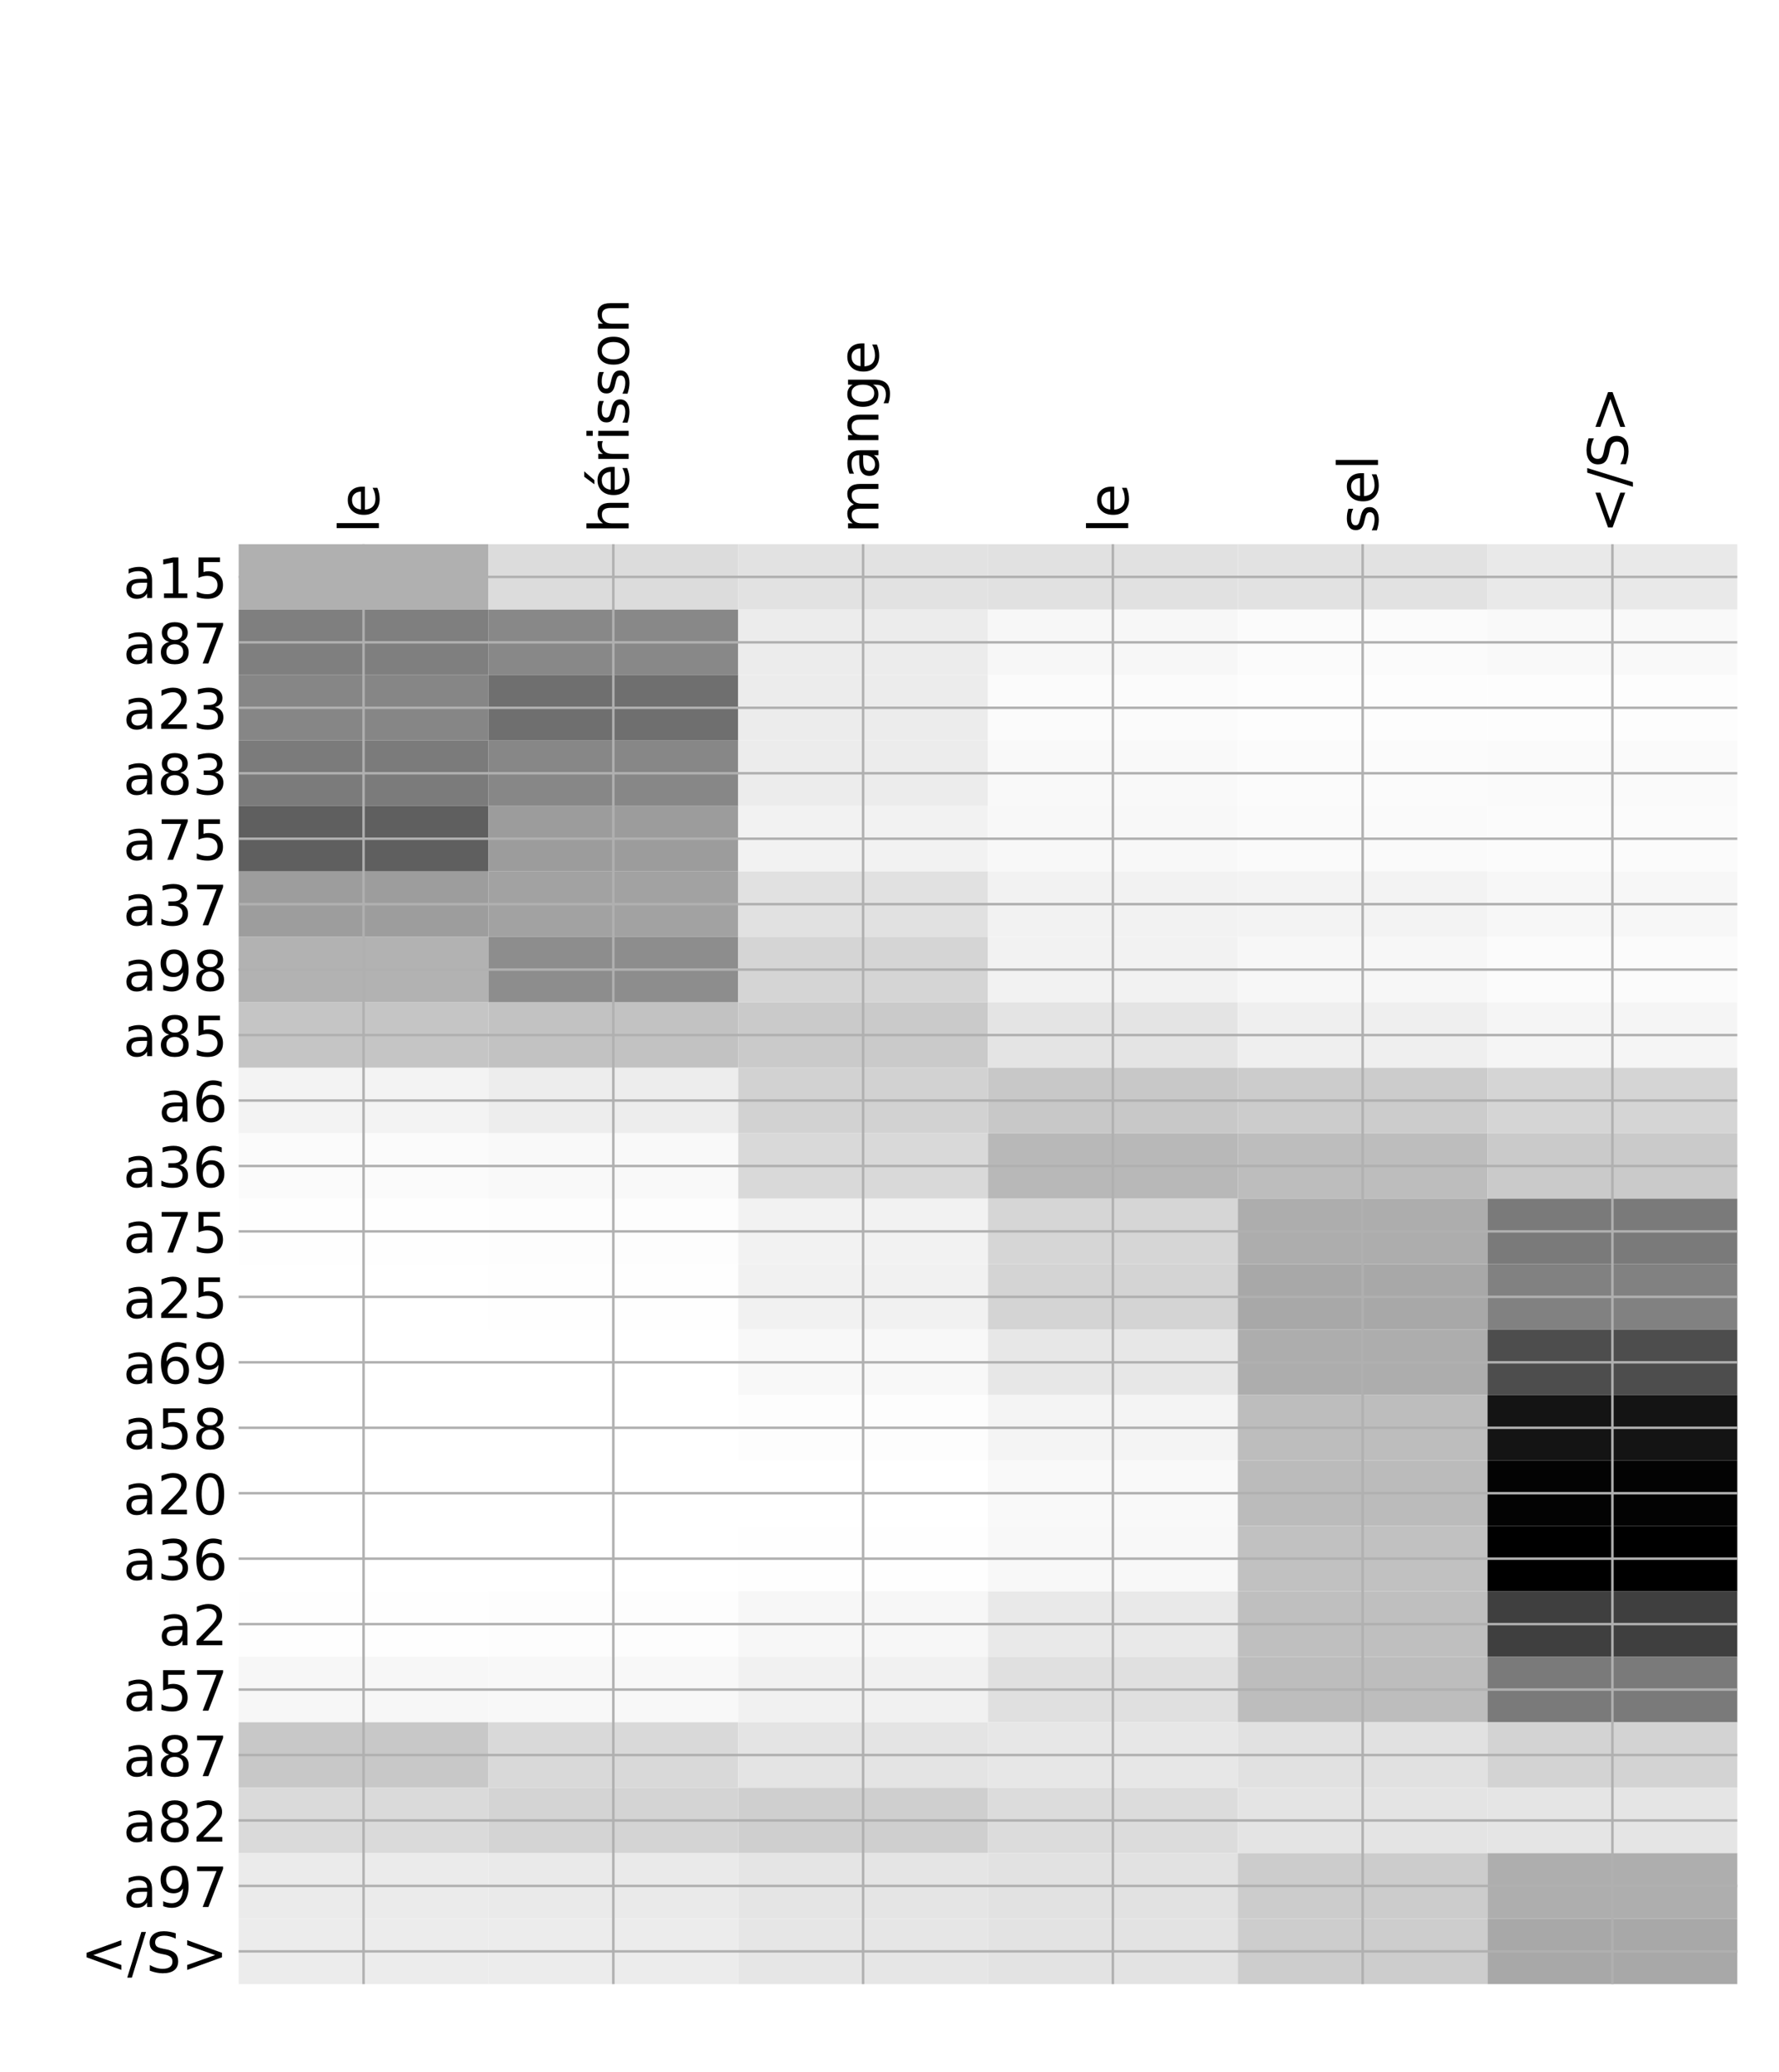 <?xml version="1.0" encoding="utf-8" standalone="no"?>
<!DOCTYPE svg PUBLIC "-//W3C//DTD SVG 1.1//EN"
  "http://www.w3.org/Graphics/SVG/1.1/DTD/svg11.dtd">
<!-- Created with matplotlib (http://matplotlib.org/) -->
<svg height="671pt" version="1.1" viewBox="0 0 576 671" width="576pt" xmlns="http://www.w3.org/2000/svg" xmlns:xlink="http://www.w3.org/1999/xlink">
 <defs>
  <style type="text/css">
*{stroke-linecap:butt;stroke-linejoin:round;}
  </style>
 </defs>
 <g id="figure_1">
  <g id="patch_1">
   <path d="M 0 672 
L 576 672 
L 576 0 
L 0 0 
z
" style="fill:#ffffff;"/>
  </g>
  <g id="axes_1">
   <g id="PolyCollection_1">
    <path clip-path="url(#p400220c136)" d="M 77.275 176.206 
L 77.275 197.399 
L 158.146 197.399 
L 158.146 176.206 
L 77.275 176.206 
z
" style="fill:#b0b0b0;"/>
    <path clip-path="url(#p400220c136)" d="M 158.146 176.206 
L 158.146 197.399 
L 239.017 197.399 
L 239.017 176.206 
L 158.146 176.206 
z
" style="fill:#dcdcdc;"/>
    <path clip-path="url(#p400220c136)" d="M 239.017 176.206 
L 239.017 197.399 
L 319.887 197.399 
L 319.887 176.206 
L 239.017 176.206 
z
" style="fill:#e2e2e2;"/>
    <path clip-path="url(#p400220c136)" d="M 319.887 176.206 
L 319.887 197.399 
L 400.758 197.399 
L 400.758 176.206 
L 319.887 176.206 
z
" style="fill:#e1e1e1;"/>
    <path clip-path="url(#p400220c136)" d="M 400.758 176.206 
L 400.758 197.399 
L 481.629 197.399 
L 481.629 176.206 
L 400.758 176.206 
z
" style="fill:#e2e2e2;"/>
    <path clip-path="url(#p400220c136)" d="M 481.629 176.206 
L 481.629 197.399 
L 562.5 197.399 
L 562.5 176.206 
L 481.629 176.206 
z
" style="fill:#e9e9e9;"/>
    <path clip-path="url(#p400220c136)" d="M 77.275 197.399 
L 77.275 218.592 
L 158.146 218.592 
L 158.146 197.399 
L 77.275 197.399 
z
" style="fill:#7f7f7f;"/>
    <path clip-path="url(#p400220c136)" d="M 158.146 197.399 
L 158.146 218.592 
L 239.017 218.592 
L 239.017 197.399 
L 158.146 197.399 
z
" style="fill:#888888;"/>
    <path clip-path="url(#p400220c136)" d="M 239.017 197.399 
L 239.017 218.592 
L 319.887 218.592 
L 319.887 197.399 
L 239.017 197.399 
z
" style="fill:#ececec;"/>
    <path clip-path="url(#p400220c136)" d="M 319.887 197.399 
L 319.887 218.592 
L 400.758 218.592 
L 400.758 197.399 
L 319.887 197.399 
z
" style="fill:#f7f7f7;"/>
    <path clip-path="url(#p400220c136)" d="M 400.758 197.399 
L 400.758 218.592 
L 481.629 218.592 
L 481.629 197.399 
L 400.758 197.399 
z
" style="fill:#fbfbfb;"/>
    <path clip-path="url(#p400220c136)" d="M 481.629 197.399 
L 481.629 218.592 
L 562.5 218.592 
L 562.5 197.399 
L 481.629 197.399 
z
" style="fill:#f9f9f9;"/>
    <path clip-path="url(#p400220c136)" d="M 77.275 218.592 
L 77.275 239.786 
L 158.146 239.786 
L 158.146 218.592 
L 77.275 218.592 
z
" style="fill:#868686;"/>
    <path clip-path="url(#p400220c136)" d="M 158.146 218.592 
L 158.146 239.786 
L 239.017 239.786 
L 239.017 218.592 
L 158.146 218.592 
z
" style="fill:#6f6f6f;"/>
    <path clip-path="url(#p400220c136)" d="M 239.017 218.592 
L 239.017 239.786 
L 319.887 239.786 
L 319.887 218.592 
L 239.017 218.592 
z
" style="fill:#ececec;"/>
    <path clip-path="url(#p400220c136)" d="M 319.887 218.592 
L 319.887 239.786 
L 400.758 239.786 
L 400.758 218.592 
L 319.887 218.592 
z
" style="fill:#fbfbfb;"/>
    <path clip-path="url(#p400220c136)" d="M 400.758 218.592 
L 400.758 239.786 
L 481.629 239.786 
L 481.629 218.592 
L 400.758 218.592 
z
" style="fill:#fdfdfd;"/>
    <path clip-path="url(#p400220c136)" d="M 481.629 218.592 
L 481.629 239.786 
L 562.5 239.786 
L 562.5 218.592 
L 481.629 218.592 
z
" style="fill:#fdfdfd;"/>
    <path clip-path="url(#p400220c136)" d="M 77.275 239.786 
L 77.275 260.979 
L 158.146 260.979 
L 158.146 239.786 
L 77.275 239.786 
z
" style="fill:#7b7b7b;"/>
    <path clip-path="url(#p400220c136)" d="M 158.146 239.786 
L 158.146 260.979 
L 239.017 260.979 
L 239.017 239.786 
L 158.146 239.786 
z
" style="fill:#878787;"/>
    <path clip-path="url(#p400220c136)" d="M 239.017 239.786 
L 239.017 260.979 
L 319.887 260.979 
L 319.887 239.786 
L 239.017 239.786 
z
" style="fill:#ececec;"/>
    <path clip-path="url(#p400220c136)" d="M 319.887 239.786 
L 319.887 260.979 
L 400.758 260.979 
L 400.758 239.786 
L 319.887 239.786 
z
" style="fill:#f9f9f9;"/>
    <path clip-path="url(#p400220c136)" d="M 400.758 239.786 
L 400.758 260.979 
L 481.629 260.979 
L 481.629 239.786 
L 400.758 239.786 
z
" style="fill:#fbfbfb;"/>
    <path clip-path="url(#p400220c136)" d="M 481.629 239.786 
L 481.629 260.979 
L 562.5 260.979 
L 562.5 239.786 
L 481.629 239.786 
z
" style="fill:#fafafa;"/>
    <path clip-path="url(#p400220c136)" d="M 77.275 260.979 
L 77.275 282.172 
L 158.146 282.172 
L 158.146 260.979 
L 77.275 260.979 
z
" style="fill:#5f5f5f;"/>
    <path clip-path="url(#p400220c136)" d="M 158.146 260.979 
L 158.146 282.172 
L 239.017 282.172 
L 239.017 260.979 
L 158.146 260.979 
z
" style="fill:#9c9c9c;"/>
    <path clip-path="url(#p400220c136)" d="M 239.017 260.979 
L 239.017 282.172 
L 319.887 282.172 
L 319.887 260.979 
L 239.017 260.979 
z
" style="fill:#f2f2f2;"/>
    <path clip-path="url(#p400220c136)" d="M 319.887 260.979 
L 319.887 282.172 
L 400.758 282.172 
L 400.758 260.979 
L 319.887 260.979 
z
" style="fill:#f8f8f8;"/>
    <path clip-path="url(#p400220c136)" d="M 400.758 260.979 
L 400.758 282.172 
L 481.629 282.172 
L 481.629 260.979 
L 400.758 260.979 
z
" style="fill:#fafafa;"/>
    <path clip-path="url(#p400220c136)" d="M 481.629 260.979 
L 481.629 282.172 
L 562.5 282.172 
L 562.5 260.979 
L 481.629 260.979 
z
" style="fill:#fbfbfb;"/>
    <path clip-path="url(#p400220c136)" d="M 77.275 282.172 
L 77.275 303.366 
L 158.146 303.366 
L 158.146 282.172 
L 77.275 282.172 
z
" style="fill:#9d9d9d;"/>
    <path clip-path="url(#p400220c136)" d="M 158.146 282.172 
L 158.146 303.366 
L 239.017 303.366 
L 239.017 282.172 
L 158.146 282.172 
z
" style="fill:#a2a2a2;"/>
    <path clip-path="url(#p400220c136)" d="M 239.017 282.172 
L 239.017 303.366 
L 319.887 303.366 
L 319.887 282.172 
L 239.017 282.172 
z
" style="fill:#e1e1e1;"/>
    <path clip-path="url(#p400220c136)" d="M 319.887 282.172 
L 319.887 303.366 
L 400.758 303.366 
L 400.758 282.172 
L 319.887 282.172 
z
" style="fill:#f2f2f2;"/>
    <path clip-path="url(#p400220c136)" d="M 400.758 282.172 
L 400.758 303.366 
L 481.629 303.366 
L 481.629 282.172 
L 400.758 282.172 
z
" style="fill:#f3f3f3;"/>
    <path clip-path="url(#p400220c136)" d="M 481.629 282.172 
L 481.629 303.366 
L 562.5 303.366 
L 562.5 282.172 
L 481.629 282.172 
z
" style="fill:#f7f7f7;"/>
    <path clip-path="url(#p400220c136)" d="M 77.275 303.366 
L 77.275 324.559 
L 158.146 324.559 
L 158.146 303.366 
L 77.275 303.366 
z
" style="fill:#b2b2b2;"/>
    <path clip-path="url(#p400220c136)" d="M 158.146 303.366 
L 158.146 324.559 
L 239.017 324.559 
L 239.017 303.366 
L 158.146 303.366 
z
" style="fill:#8d8d8d;"/>
    <path clip-path="url(#p400220c136)" d="M 239.017 303.366 
L 239.017 324.559 
L 319.887 324.559 
L 319.887 303.366 
L 239.017 303.366 
z
" style="fill:#d5d5d5;"/>
    <path clip-path="url(#p400220c136)" d="M 319.887 303.366 
L 319.887 324.559 
L 400.758 324.559 
L 400.758 303.366 
L 319.887 303.366 
z
" style="fill:#f2f2f2;"/>
    <path clip-path="url(#p400220c136)" d="M 400.758 303.366 
L 400.758 324.559 
L 481.629 324.559 
L 481.629 303.366 
L 400.758 303.366 
z
" style="fill:#f7f7f7;"/>
    <path clip-path="url(#p400220c136)" d="M 481.629 303.366 
L 481.629 324.559 
L 562.5 324.559 
L 562.5 303.366 
L 481.629 303.366 
z
" style="fill:#fbfbfb;"/>
    <path clip-path="url(#p400220c136)" d="M 77.275 324.559 
L 77.275 345.753 
L 158.146 345.753 
L 158.146 324.559 
L 77.275 324.559 
z
" style="fill:#c5c5c5;"/>
    <path clip-path="url(#p400220c136)" d="M 158.146 324.559 
L 158.146 345.753 
L 239.017 345.753 
L 239.017 324.559 
L 158.146 324.559 
z
" style="fill:#c2c2c2;"/>
    <path clip-path="url(#p400220c136)" d="M 239.017 324.559 
L 239.017 345.753 
L 319.887 345.753 
L 319.887 324.559 
L 239.017 324.559 
z
" style="fill:#cacaca;"/>
    <path clip-path="url(#p400220c136)" d="M 319.887 324.559 
L 319.887 345.753 
L 400.758 345.753 
L 400.758 324.559 
L 319.887 324.559 
z
" style="fill:#e4e4e4;"/>
    <path clip-path="url(#p400220c136)" d="M 400.758 324.559 
L 400.758 345.753 
L 481.629 345.753 
L 481.629 324.559 
L 400.758 324.559 
z
" style="fill:#efefef;"/>
    <path clip-path="url(#p400220c136)" d="M 481.629 324.559 
L 481.629 345.753 
L 562.5 345.753 
L 562.5 324.559 
L 481.629 324.559 
z
" style="fill:#f5f5f5;"/>
    <path clip-path="url(#p400220c136)" d="M 77.275 345.753 
L 77.275 366.946 
L 158.146 366.946 
L 158.146 345.753 
L 77.275 345.753 
z
" style="fill:#f3f3f3;"/>
    <path clip-path="url(#p400220c136)" d="M 158.146 345.753 
L 158.146 366.946 
L 239.017 366.946 
L 239.017 345.753 
L 158.146 345.753 
z
" style="fill:#ededed;"/>
    <path clip-path="url(#p400220c136)" d="M 239.017 345.753 
L 239.017 366.946 
L 319.887 366.946 
L 319.887 345.753 
L 239.017 345.753 
z
" style="fill:#d2d2d2;"/>
    <path clip-path="url(#p400220c136)" d="M 319.887 345.753 
L 319.887 366.946 
L 400.758 366.946 
L 400.758 345.753 
L 319.887 345.753 
z
" style="fill:#c8c8c8;"/>
    <path clip-path="url(#p400220c136)" d="M 400.758 345.753 
L 400.758 366.946 
L 481.629 366.946 
L 481.629 345.753 
L 400.758 345.753 
z
" style="fill:#cccccc;"/>
    <path clip-path="url(#p400220c136)" d="M 481.629 345.753 
L 481.629 366.946 
L 562.5 366.946 
L 562.5 345.753 
L 481.629 345.753 
z
" style="fill:#d5d5d5;"/>
    <path clip-path="url(#p400220c136)" d="M 77.275 366.946 
L 77.275 388.139 
L 158.146 388.139 
L 158.146 366.946 
L 77.275 366.946 
z
" style="fill:#fbfbfb;"/>
    <path clip-path="url(#p400220c136)" d="M 158.146 366.946 
L 158.146 388.139 
L 239.017 388.139 
L 239.017 366.946 
L 158.146 366.946 
z
" style="fill:#f9f9f9;"/>
    <path clip-path="url(#p400220c136)" d="M 239.017 366.946 
L 239.017 388.139 
L 319.887 388.139 
L 319.887 366.946 
L 239.017 366.946 
z
" style="fill:#d9d9d9;"/>
    <path clip-path="url(#p400220c136)" d="M 319.887 366.946 
L 319.887 388.139 
L 400.758 388.139 
L 400.758 366.946 
L 319.887 366.946 
z
" style="fill:#b8b8b8;"/>
    <path clip-path="url(#p400220c136)" d="M 400.758 366.946 
L 400.758 388.139 
L 481.629 388.139 
L 481.629 366.946 
L 400.758 366.946 
z
" style="fill:#bdbdbd;"/>
    <path clip-path="url(#p400220c136)" d="M 481.629 366.946 
L 481.629 388.139 
L 562.5 388.139 
L 562.5 366.946 
L 481.629 366.946 
z
" style="fill:#cacaca;"/>
    <path clip-path="url(#p400220c136)" d="M 77.275 388.139 
L 77.275 409.333 
L 158.146 409.333 
L 158.146 388.139 
L 77.275 388.139 
z
" style="fill:#fefefe;"/>
    <path clip-path="url(#p400220c136)" d="M 158.146 388.139 
L 158.146 409.333 
L 239.017 409.333 
L 239.017 388.139 
L 158.146 388.139 
z
" style="fill:#fdfdfd;"/>
    <path clip-path="url(#p400220c136)" d="M 239.017 388.139 
L 239.017 409.333 
L 319.887 409.333 
L 319.887 388.139 
L 239.017 388.139 
z
" style="fill:#f2f2f2;"/>
    <path clip-path="url(#p400220c136)" d="M 319.887 388.139 
L 319.887 409.333 
L 400.758 409.333 
L 400.758 388.139 
L 319.887 388.139 
z
" style="fill:#d6d6d6;"/>
    <path clip-path="url(#p400220c136)" d="M 400.758 388.139 
L 400.758 409.333 
L 481.629 409.333 
L 481.629 388.139 
L 400.758 388.139 
z
" style="fill:#adadad;"/>
    <path clip-path="url(#p400220c136)" d="M 481.629 388.139 
L 481.629 409.333 
L 562.5 409.333 
L 562.5 388.139 
L 481.629 388.139 
z
" style="fill:#7a7a7a;"/>
    <path clip-path="url(#p400220c136)" d="M 77.275 409.333 
L 77.275 430.526 
L 158.146 430.526 
L 158.146 409.333 
L 77.275 409.333 
z
" style="fill:#ffffff;"/>
    <path clip-path="url(#p400220c136)" d="M 158.146 409.333 
L 158.146 430.526 
L 239.017 430.526 
L 239.017 409.333 
L 158.146 409.333 
z
" style="fill:#fefefe;"/>
    <path clip-path="url(#p400220c136)" d="M 239.017 409.333 
L 239.017 430.526 
L 319.887 430.526 
L 319.887 409.333 
L 239.017 409.333 
z
" style="fill:#f1f1f1;"/>
    <path clip-path="url(#p400220c136)" d="M 319.887 409.333 
L 319.887 430.526 
L 400.758 430.526 
L 400.758 409.333 
L 319.887 409.333 
z
" style="fill:#d4d4d4;"/>
    <path clip-path="url(#p400220c136)" d="M 400.758 409.333 
L 400.758 430.526 
L 481.629 430.526 
L 481.629 409.333 
L 400.758 409.333 
z
" style="fill:#a8a8a8;"/>
    <path clip-path="url(#p400220c136)" d="M 481.629 409.333 
L 481.629 430.526 
L 562.5 430.526 
L 562.5 409.333 
L 481.629 409.333 
z
" style="fill:#818181;"/>
    <path clip-path="url(#p400220c136)" d="M 77.275 430.526 
L 77.275 451.72 
L 158.146 451.72 
L 158.146 430.526 
L 77.275 430.526 
z
" style="fill:#ffffff;"/>
    <path clip-path="url(#p400220c136)" d="M 158.146 430.526 
L 158.146 451.72 
L 239.017 451.72 
L 239.017 430.526 
L 158.146 430.526 
z
" style="fill:#ffffff;"/>
    <path clip-path="url(#p400220c136)" d="M 239.017 430.526 
L 239.017 451.72 
L 319.887 451.72 
L 319.887 430.526 
L 239.017 430.526 
z
" style="fill:#f8f8f8;"/>
    <path clip-path="url(#p400220c136)" d="M 319.887 430.526 
L 319.887 451.72 
L 400.758 451.72 
L 400.758 430.526 
L 319.887 430.526 
z
" style="fill:#e7e7e7;"/>
    <path clip-path="url(#p400220c136)" d="M 400.758 430.526 
L 400.758 451.72 
L 481.629 451.72 
L 481.629 430.526 
L 400.758 430.526 
z
" style="fill:#adadad;"/>
    <path clip-path="url(#p400220c136)" d="M 481.629 430.526 
L 481.629 451.72 
L 562.5 451.72 
L 562.5 430.526 
L 481.629 430.526 
z
" style="fill:#4d4d4d;"/>
    <path clip-path="url(#p400220c136)" d="M 77.275 451.72 
L 77.275 472.913 
L 158.146 472.913 
L 158.146 451.72 
L 77.275 451.72 
z
" style="fill:#ffffff;"/>
    <path clip-path="url(#p400220c136)" d="M 158.146 451.72 
L 158.146 472.913 
L 239.017 472.913 
L 239.017 451.72 
L 158.146 451.72 
z
" style="fill:#ffffff;"/>
    <path clip-path="url(#p400220c136)" d="M 239.017 451.72 
L 239.017 472.913 
L 319.887 472.913 
L 319.887 451.72 
L 239.017 451.72 
z
" style="fill:#fdfdfd;"/>
    <path clip-path="url(#p400220c136)" d="M 319.887 451.72 
L 319.887 472.913 
L 400.758 472.913 
L 400.758 451.72 
L 319.887 451.72 
z
" style="fill:#f4f4f4;"/>
    <path clip-path="url(#p400220c136)" d="M 400.758 451.72 
L 400.758 472.913 
L 481.629 472.913 
L 481.629 451.72 
L 400.758 451.72 
z
" style="fill:#bdbdbd;"/>
    <path clip-path="url(#p400220c136)" d="M 481.629 451.72 
L 481.629 472.913 
L 562.5 472.913 
L 562.5 451.72 
L 481.629 451.72 
z
" style="fill:#141414;"/>
    <path clip-path="url(#p400220c136)" d="M 77.275 472.913 
L 77.275 494.106 
L 158.146 494.106 
L 158.146 472.913 
L 77.275 472.913 
z
" style="fill:#ffffff;"/>
    <path clip-path="url(#p400220c136)" d="M 158.146 472.913 
L 158.146 494.106 
L 239.017 494.106 
L 239.017 472.913 
L 158.146 472.913 
z
" style="fill:#ffffff;"/>
    <path clip-path="url(#p400220c136)" d="M 239.017 472.913 
L 239.017 494.106 
L 319.887 494.106 
L 319.887 472.913 
L 239.017 472.913 
z
" style="fill:#ffffff;"/>
    <path clip-path="url(#p400220c136)" d="M 319.887 472.913 
L 319.887 494.106 
L 400.758 494.106 
L 400.758 472.913 
L 319.887 472.913 
z
" style="fill:#f9f9f9;"/>
    <path clip-path="url(#p400220c136)" d="M 400.758 472.913 
L 400.758 494.106 
L 481.629 494.106 
L 481.629 472.913 
L 400.758 472.913 
z
" style="fill:#bbbbbb;"/>
    <path clip-path="url(#p400220c136)" d="M 481.629 472.913 
L 481.629 494.106 
L 562.5 494.106 
L 562.5 472.913 
L 481.629 472.913 
z
" style="fill:#030303;"/>
    <path clip-path="url(#p400220c136)" d="M 77.275 494.106 
L 77.275 515.3 
L 158.146 515.3 
L 158.146 494.106 
L 77.275 494.106 
z
" style="fill:#ffffff;"/>
    <path clip-path="url(#p400220c136)" d="M 158.146 494.106 
L 158.146 515.3 
L 239.017 515.3 
L 239.017 494.106 
L 158.146 494.106 
z
" style="fill:#ffffff;"/>
    <path clip-path="url(#p400220c136)" d="M 239.017 494.106 
L 239.017 515.3 
L 319.887 515.3 
L 319.887 494.106 
L 239.017 494.106 
z
" style="fill:#fefefe;"/>
    <path clip-path="url(#p400220c136)" d="M 319.887 494.106 
L 319.887 515.3 
L 400.758 515.3 
L 400.758 494.106 
L 319.887 494.106 
z
" style="fill:#f8f8f8;"/>
    <path clip-path="url(#p400220c136)" d="M 400.758 494.106 
L 400.758 515.3 
L 481.629 515.3 
L 481.629 494.106 
L 400.758 494.106 
z
" style="fill:#c1c1c1;"/>
    <path clip-path="url(#p400220c136)" d="M 481.629 494.106 
L 481.629 515.3 
L 562.5 515.3 
L 562.5 494.106 
L 481.629 494.106 
z
"/>
    <path clip-path="url(#p400220c136)" d="M 77.275 515.3 
L 77.275 536.493 
L 158.146 536.493 
L 158.146 515.3 
L 77.275 515.3 
z
" style="fill:#fefefe;"/>
    <path clip-path="url(#p400220c136)" d="M 158.146 515.3 
L 158.146 536.493 
L 239.017 536.493 
L 239.017 515.3 
L 158.146 515.3 
z
" style="fill:#fdfdfd;"/>
    <path clip-path="url(#p400220c136)" d="M 239.017 515.3 
L 239.017 536.493 
L 319.887 536.493 
L 319.887 515.3 
L 239.017 515.3 
z
" style="fill:#f7f7f7;"/>
    <path clip-path="url(#p400220c136)" d="M 319.887 515.3 
L 319.887 536.493 
L 400.758 536.493 
L 400.758 515.3 
L 319.887 515.3 
z
" style="fill:#e9e9e9;"/>
    <path clip-path="url(#p400220c136)" d="M 400.758 515.3 
L 400.758 536.493 
L 481.629 536.493 
L 481.629 515.3 
L 400.758 515.3 
z
" style="fill:#bfbfbf;"/>
    <path clip-path="url(#p400220c136)" d="M 481.629 515.3 
L 481.629 536.493 
L 562.5 536.493 
L 562.5 515.3 
L 481.629 515.3 
z
" style="fill:#3f3f3f;"/>
    <path clip-path="url(#p400220c136)" d="M 77.275 536.493 
L 77.275 557.686 
L 158.146 557.686 
L 158.146 536.493 
L 77.275 536.493 
z
" style="fill:#f7f7f7;"/>
    <path clip-path="url(#p400220c136)" d="M 158.146 536.493 
L 158.146 557.686 
L 239.017 557.686 
L 239.017 536.493 
L 158.146 536.493 
z
" style="fill:#f8f8f8;"/>
    <path clip-path="url(#p400220c136)" d="M 239.017 536.493 
L 239.017 557.686 
L 319.887 557.686 
L 319.887 536.493 
L 239.017 536.493 
z
" style="fill:#f1f1f1;"/>
    <path clip-path="url(#p400220c136)" d="M 319.887 536.493 
L 319.887 557.686 
L 400.758 557.686 
L 400.758 536.493 
L 319.887 536.493 
z
" style="fill:#e0e0e0;"/>
    <path clip-path="url(#p400220c136)" d="M 400.758 536.493 
L 400.758 557.686 
L 481.629 557.686 
L 481.629 536.493 
L 400.758 536.493 
z
" style="fill:#bdbdbd;"/>
    <path clip-path="url(#p400220c136)" d="M 481.629 536.493 
L 481.629 557.686 
L 562.5 557.686 
L 562.5 536.493 
L 481.629 536.493 
z
" style="fill:#7a7a7a;"/>
    <path clip-path="url(#p400220c136)" d="M 77.275 557.686 
L 77.275 578.88 
L 158.146 578.88 
L 158.146 557.686 
L 77.275 557.686 
z
" style="fill:#c8c8c8;"/>
    <path clip-path="url(#p400220c136)" d="M 158.146 557.686 
L 158.146 578.88 
L 239.017 578.88 
L 239.017 557.686 
L 158.146 557.686 
z
" style="fill:#d9d9d9;"/>
    <path clip-path="url(#p400220c136)" d="M 239.017 557.686 
L 239.017 578.88 
L 319.887 578.88 
L 319.887 557.686 
L 239.017 557.686 
z
" style="fill:#e4e4e4;"/>
    <path clip-path="url(#p400220c136)" d="M 319.887 557.686 
L 319.887 578.88 
L 400.758 578.88 
L 400.758 557.686 
L 319.887 557.686 
z
" style="fill:#e7e7e7;"/>
    <path clip-path="url(#p400220c136)" d="M 400.758 557.686 
L 400.758 578.88 
L 481.629 578.88 
L 481.629 557.686 
L 400.758 557.686 
z
" style="fill:#e1e1e1;"/>
    <path clip-path="url(#p400220c136)" d="M 481.629 557.686 
L 481.629 578.88 
L 562.5 578.88 
L 562.5 557.686 
L 481.629 557.686 
z
" style="fill:#d3d3d3;"/>
    <path clip-path="url(#p400220c136)" d="M 77.275 578.88 
L 77.275 600.073 
L 158.146 600.073 
L 158.146 578.88 
L 77.275 578.88 
z
" style="fill:#dadada;"/>
    <path clip-path="url(#p400220c136)" d="M 158.146 578.88 
L 158.146 600.073 
L 239.017 600.073 
L 239.017 578.88 
L 158.146 578.88 
z
" style="fill:#d4d4d4;"/>
    <path clip-path="url(#p400220c136)" d="M 239.017 578.88 
L 239.017 600.073 
L 319.887 600.073 
L 319.887 578.88 
L 239.017 578.88 
z
" style="fill:#cfcfcf;"/>
    <path clip-path="url(#p400220c136)" d="M 319.887 578.88 
L 319.887 600.073 
L 400.758 600.073 
L 400.758 578.88 
L 319.887 578.88 
z
" style="fill:#dcdcdc;"/>
    <path clip-path="url(#p400220c136)" d="M 400.758 578.88 
L 400.758 600.073 
L 481.629 600.073 
L 481.629 578.88 
L 400.758 578.88 
z
" style="fill:#e4e4e4;"/>
    <path clip-path="url(#p400220c136)" d="M 481.629 578.88 
L 481.629 600.073 
L 562.5 600.073 
L 562.5 578.88 
L 481.629 578.88 
z
" style="fill:#e5e5e5;"/>
    <path clip-path="url(#p400220c136)" d="M 77.275 600.073 
L 77.275 621.267 
L 158.146 621.267 
L 158.146 600.073 
L 77.275 600.073 
z
" style="fill:#ebebeb;"/>
    <path clip-path="url(#p400220c136)" d="M 158.146 600.073 
L 158.146 621.267 
L 239.017 621.267 
L 239.017 600.073 
L 158.146 600.073 
z
" style="fill:#eaeaea;"/>
    <path clip-path="url(#p400220c136)" d="M 239.017 600.073 
L 239.017 621.267 
L 319.887 621.267 
L 319.887 600.073 
L 239.017 600.073 
z
" style="fill:#e5e5e5;"/>
    <path clip-path="url(#p400220c136)" d="M 319.887 600.073 
L 319.887 621.267 
L 400.758 621.267 
L 400.758 600.073 
L 319.887 600.073 
z
" style="fill:#e2e2e2;"/>
    <path clip-path="url(#p400220c136)" d="M 400.758 600.073 
L 400.758 621.267 
L 481.629 621.267 
L 481.629 600.073 
L 400.758 600.073 
z
" style="fill:#cccccc;"/>
    <path clip-path="url(#p400220c136)" d="M 481.629 600.073 
L 481.629 621.267 
L 562.5 621.267 
L 562.5 600.073 
L 481.629 600.073 
z
" style="fill:#aeaeae;"/>
    <path clip-path="url(#p400220c136)" d="M 77.275 621.267 
L 77.275 642.46 
L 158.146 642.46 
L 158.146 621.267 
L 77.275 621.267 
z
" style="fill:#ececec;"/>
    <path clip-path="url(#p400220c136)" d="M 158.146 621.267 
L 158.146 642.46 
L 239.017 642.46 
L 239.017 621.267 
L 158.146 621.267 
z
" style="fill:#ececec;"/>
    <path clip-path="url(#p400220c136)" d="M 239.017 621.267 
L 239.017 642.46 
L 319.887 642.46 
L 319.887 621.267 
L 239.017 621.267 
z
" style="fill:#e6e6e6;"/>
    <path clip-path="url(#p400220c136)" d="M 319.887 621.267 
L 319.887 642.46 
L 400.758 642.46 
L 400.758 621.267 
L 319.887 621.267 
z
" style="fill:#e3e3e3;"/>
    <path clip-path="url(#p400220c136)" d="M 400.758 621.267 
L 400.758 642.46 
L 481.629 642.46 
L 481.629 621.267 
L 400.758 621.267 
z
" style="fill:#cdcdcd;"/>
    <path clip-path="url(#p400220c136)" d="M 481.629 621.267 
L 481.629 642.46 
L 562.5 642.46 
L 562.5 621.267 
L 481.629 621.267 
z
" style="fill:#a8a8a8;"/>
   </g>
   <g id="matplotlib.axis_1">
    <g id="xtick_1">
     <g id="line2d_1">
      <path clip-path="url(#p400220c136)" d="M 117.71 642.46 
L 117.71 176.206 
" style="fill:none;stroke:#b0b0b0;stroke-linecap:square;stroke-width:0.8;"/>
     </g>
     <g id="line2d_2"/>
     <g id="text_1">
      <!-- le -->
      <defs>
       <path d="M 9.422 75.984 
L 18.406 75.984 
L 18.406 0 
L 9.422 0 
z
" id="DejaVuSans-6c"/>
       <path d="M 56.203 29.594 
L 56.203 25.203 
L 14.891 25.203 
Q 15.484 15.922 20.484 11.062 
Q 25.484 6.203 34.422 6.203 
Q 39.594 6.203 44.453 7.469 
Q 49.312 8.734 54.109 11.281 
L 54.109 2.781 
Q 49.266 0.734 44.188 -0.344 
Q 39.109 -1.422 33.891 -1.422 
Q 20.797 -1.422 13.156 6.188 
Q 5.516 13.812 5.516 26.812 
Q 5.516 40.234 12.766 48.109 
Q 20.016 56 32.328 56 
Q 43.359 56 49.781 48.891 
Q 56.203 41.797 56.203 29.594 
z
M 47.219 32.234 
Q 47.125 39.594 43.094 43.984 
Q 39.062 48.391 32.422 48.391 
Q 24.906 48.391 20.391 44.141 
Q 15.875 39.891 15.188 32.172 
z
" id="DejaVuSans-65"/>
      </defs>
      <g transform="translate(122.677 172.706)rotate(-90)scale(0.18 -0.18)">
       <use xlink:href="#DejaVuSans-6c"/>
       <use x="27.783" xlink:href="#DejaVuSans-65"/>
      </g>
     </g>
    </g>
    <g id="xtick_2">
     <g id="line2d_3">
      <path clip-path="url(#p400220c136)" d="M 198.581 642.46 
L 198.581 176.206 
" style="fill:none;stroke:#b0b0b0;stroke-linecap:square;stroke-width:0.8;"/>
     </g>
     <g id="line2d_4"/>
     <g id="text_2">
      <!-- hérisson -->
      <defs>
       <path d="M 54.891 33.016 
L 54.891 0 
L 45.906 0 
L 45.906 32.719 
Q 45.906 40.484 42.875 44.328 
Q 39.844 48.188 33.797 48.188 
Q 26.516 48.188 22.312 43.547 
Q 18.109 38.922 18.109 30.906 
L 18.109 0 
L 9.078 0 
L 9.078 75.984 
L 18.109 75.984 
L 18.109 46.188 
Q 21.344 51.125 25.703 53.562 
Q 30.078 56 35.797 56 
Q 45.219 56 50.047 50.172 
Q 54.891 44.344 54.891 33.016 
z
" id="DejaVuSans-68"/>
       <path d="M 56.203 29.594 
L 56.203 25.203 
L 14.891 25.203 
Q 15.484 15.922 20.484 11.062 
Q 25.484 6.203 34.422 6.203 
Q 39.594 6.203 44.453 7.469 
Q 49.312 8.734 54.109 11.281 
L 54.109 2.781 
Q 49.266 0.734 44.188 -0.344 
Q 39.109 -1.422 33.891 -1.422 
Q 20.797 -1.422 13.156 6.188 
Q 5.516 13.812 5.516 26.812 
Q 5.516 40.234 12.766 48.109 
Q 20.016 56 32.328 56 
Q 43.359 56 49.781 48.891 
Q 56.203 41.797 56.203 29.594 
z
M 47.219 32.234 
Q 47.125 39.594 43.094 43.984 
Q 39.062 48.391 32.422 48.391 
Q 24.906 48.391 20.391 44.141 
Q 15.875 39.891 15.188 32.172 
z
M 38.531 79.984 
L 48.25 79.984 
L 32.344 61.625 
L 24.859 61.625 
z
" id="DejaVuSans-e9"/>
       <path d="M 41.109 46.297 
Q 39.594 47.172 37.812 47.578 
Q 36.031 48 33.891 48 
Q 26.266 48 22.188 43.047 
Q 18.109 38.094 18.109 28.812 
L 18.109 0 
L 9.078 0 
L 9.078 54.688 
L 18.109 54.688 
L 18.109 46.188 
Q 20.953 51.172 25.484 53.578 
Q 30.031 56 36.531 56 
Q 37.453 56 38.578 55.875 
Q 39.703 55.766 41.062 55.516 
z
" id="DejaVuSans-72"/>
       <path d="M 9.422 54.688 
L 18.406 54.688 
L 18.406 0 
L 9.422 0 
z
M 9.422 75.984 
L 18.406 75.984 
L 18.406 64.594 
L 9.422 64.594 
z
" id="DejaVuSans-69"/>
       <path d="M 44.281 53.078 
L 44.281 44.578 
Q 40.484 46.531 36.375 47.5 
Q 32.281 48.484 27.875 48.484 
Q 21.188 48.484 17.844 46.438 
Q 14.5 44.391 14.5 40.281 
Q 14.5 37.156 16.891 35.375 
Q 19.281 33.594 26.516 31.984 
L 29.594 31.297 
Q 39.156 29.25 43.188 25.516 
Q 47.219 21.781 47.219 15.094 
Q 47.219 7.469 41.188 3.016 
Q 35.156 -1.422 24.609 -1.422 
Q 20.219 -1.422 15.453 -0.562 
Q 10.688 0.297 5.422 2 
L 5.422 11.281 
Q 10.406 8.688 15.234 7.391 
Q 20.062 6.109 24.812 6.109 
Q 31.156 6.109 34.562 8.281 
Q 37.984 10.453 37.984 14.406 
Q 37.984 18.062 35.516 20.016 
Q 33.062 21.969 24.703 23.781 
L 21.578 24.516 
Q 13.234 26.266 9.516 29.906 
Q 5.812 33.547 5.812 39.891 
Q 5.812 47.609 11.281 51.797 
Q 16.75 56 26.812 56 
Q 31.781 56 36.172 55.266 
Q 40.578 54.547 44.281 53.078 
z
" id="DejaVuSans-73"/>
       <path d="M 30.609 48.391 
Q 23.391 48.391 19.188 42.75 
Q 14.984 37.109 14.984 27.297 
Q 14.984 17.484 19.156 11.844 
Q 23.344 6.203 30.609 6.203 
Q 37.797 6.203 41.984 11.859 
Q 46.188 17.531 46.188 27.297 
Q 46.188 37.016 41.984 42.703 
Q 37.797 48.391 30.609 48.391 
z
M 30.609 56 
Q 42.328 56 49.016 48.375 
Q 55.719 40.766 55.719 27.297 
Q 55.719 13.875 49.016 6.219 
Q 42.328 -1.422 30.609 -1.422 
Q 18.844 -1.422 12.172 6.219 
Q 5.516 13.875 5.516 27.297 
Q 5.516 40.766 12.172 48.375 
Q 18.844 56 30.609 56 
z
" id="DejaVuSans-6f"/>
       <path d="M 54.891 33.016 
L 54.891 0 
L 45.906 0 
L 45.906 32.719 
Q 45.906 40.484 42.875 44.328 
Q 39.844 48.188 33.797 48.188 
Q 26.516 48.188 22.312 43.547 
Q 18.109 38.922 18.109 30.906 
L 18.109 0 
L 9.078 0 
L 9.078 54.688 
L 18.109 54.688 
L 18.109 46.188 
Q 21.344 51.125 25.703 53.562 
Q 30.078 56 35.797 56 
Q 45.219 56 50.047 50.172 
Q 54.891 44.344 54.891 33.016 
z
" id="DejaVuSans-6e"/>
      </defs>
      <g transform="translate(203.548 172.706)rotate(-90)scale(0.18 -0.18)">
       <use xlink:href="#DejaVuSans-68"/>
       <use x="63.379" xlink:href="#DejaVuSans-e9"/>
       <use x="124.902" xlink:href="#DejaVuSans-72"/>
       <use x="166.016" xlink:href="#DejaVuSans-69"/>
       <use x="193.799" xlink:href="#DejaVuSans-73"/>
       <use x="245.898" xlink:href="#DejaVuSans-73"/>
       <use x="297.998" xlink:href="#DejaVuSans-6f"/>
       <use x="359.18" xlink:href="#DejaVuSans-6e"/>
      </g>
     </g>
    </g>
    <g id="xtick_3">
     <g id="line2d_5">
      <path clip-path="url(#p400220c136)" d="M 279.452 642.46 
L 279.452 176.206 
" style="fill:none;stroke:#b0b0b0;stroke-linecap:square;stroke-width:0.8;"/>
     </g>
     <g id="line2d_6"/>
     <g id="text_3">
      <!-- mange -->
      <defs>
       <path d="M 52 44.188 
Q 55.375 50.25 60.062 53.125 
Q 64.75 56 71.094 56 
Q 79.641 56 84.281 50.016 
Q 88.922 44.047 88.922 33.016 
L 88.922 0 
L 79.891 0 
L 79.891 32.719 
Q 79.891 40.578 77.094 44.375 
Q 74.312 48.188 68.609 48.188 
Q 61.625 48.188 57.562 43.547 
Q 53.516 38.922 53.516 30.906 
L 53.516 0 
L 44.484 0 
L 44.484 32.719 
Q 44.484 40.625 41.703 44.406 
Q 38.922 48.188 33.109 48.188 
Q 26.219 48.188 22.156 43.531 
Q 18.109 38.875 18.109 30.906 
L 18.109 0 
L 9.078 0 
L 9.078 54.688 
L 18.109 54.688 
L 18.109 46.188 
Q 21.188 51.219 25.484 53.609 
Q 29.781 56 35.688 56 
Q 41.656 56 45.828 52.969 
Q 50 49.953 52 44.188 
z
" id="DejaVuSans-6d"/>
       <path d="M 34.281 27.484 
Q 23.391 27.484 19.188 25 
Q 14.984 22.516 14.984 16.5 
Q 14.984 11.719 18.141 8.906 
Q 21.297 6.109 26.703 6.109 
Q 34.188 6.109 38.703 11.406 
Q 43.219 16.703 43.219 25.484 
L 43.219 27.484 
z
M 52.203 31.203 
L 52.203 0 
L 43.219 0 
L 43.219 8.297 
Q 40.141 3.328 35.547 0.953 
Q 30.953 -1.422 24.312 -1.422 
Q 15.922 -1.422 10.953 3.297 
Q 6 8.016 6 15.922 
Q 6 25.141 12.172 29.828 
Q 18.359 34.516 30.609 34.516 
L 43.219 34.516 
L 43.219 35.406 
Q 43.219 41.609 39.141 45 
Q 35.062 48.391 27.688 48.391 
Q 23 48.391 18.547 47.266 
Q 14.109 46.141 10.016 43.891 
L 10.016 52.203 
Q 14.938 54.109 19.578 55.047 
Q 24.219 56 28.609 56 
Q 40.484 56 46.344 49.844 
Q 52.203 43.703 52.203 31.203 
z
" id="DejaVuSans-61"/>
       <path d="M 45.406 27.984 
Q 45.406 37.75 41.375 43.109 
Q 37.359 48.484 30.078 48.484 
Q 22.859 48.484 18.828 43.109 
Q 14.797 37.75 14.797 27.984 
Q 14.797 18.266 18.828 12.891 
Q 22.859 7.516 30.078 7.516 
Q 37.359 7.516 41.375 12.891 
Q 45.406 18.266 45.406 27.984 
z
M 54.391 6.781 
Q 54.391 -7.172 48.188 -13.984 
Q 42 -20.797 29.203 -20.797 
Q 24.469 -20.797 20.266 -20.094 
Q 16.062 -19.391 12.109 -17.922 
L 12.109 -9.188 
Q 16.062 -11.328 19.922 -12.344 
Q 23.781 -13.375 27.781 -13.375 
Q 36.625 -13.375 41.016 -8.766 
Q 45.406 -4.156 45.406 5.172 
L 45.406 9.625 
Q 42.625 4.781 38.281 2.391 
Q 33.938 0 27.875 0 
Q 17.828 0 11.672 7.656 
Q 5.516 15.328 5.516 27.984 
Q 5.516 40.672 11.672 48.328 
Q 17.828 56 27.875 56 
Q 33.938 56 38.281 53.609 
Q 42.625 51.219 45.406 46.391 
L 45.406 54.688 
L 54.391 54.688 
z
" id="DejaVuSans-67"/>
      </defs>
      <g transform="translate(284.419 172.706)rotate(-90)scale(0.18 -0.18)">
       <use xlink:href="#DejaVuSans-6d"/>
       <use x="97.412" xlink:href="#DejaVuSans-61"/>
       <use x="158.691" xlink:href="#DejaVuSans-6e"/>
       <use x="222.07" xlink:href="#DejaVuSans-67"/>
       <use x="285.547" xlink:href="#DejaVuSans-65"/>
      </g>
     </g>
    </g>
    <g id="xtick_4">
     <g id="line2d_7">
      <path clip-path="url(#p400220c136)" d="M 360.323 642.46 
L 360.323 176.206 
" style="fill:none;stroke:#b0b0b0;stroke-linecap:square;stroke-width:0.8;"/>
     </g>
     <g id="line2d_8"/>
     <g id="text_4">
      <!-- le -->
      <g transform="translate(365.29 172.706)rotate(-90)scale(0.18 -0.18)">
       <use xlink:href="#DejaVuSans-6c"/>
       <use x="27.783" xlink:href="#DejaVuSans-65"/>
      </g>
     </g>
    </g>
    <g id="xtick_5">
     <g id="line2d_9">
      <path clip-path="url(#p400220c136)" d="M 441.194 642.46 
L 441.194 176.206 
" style="fill:none;stroke:#b0b0b0;stroke-linecap:square;stroke-width:0.8;"/>
     </g>
     <g id="line2d_10"/>
     <g id="text_5">
      <!-- sel -->
      <g transform="translate(446.161 172.706)rotate(-90)scale(0.18 -0.18)">
       <use xlink:href="#DejaVuSans-73"/>
       <use x="52.1" xlink:href="#DejaVuSans-65"/>
       <use x="113.623" xlink:href="#DejaVuSans-6c"/>
      </g>
     </g>
    </g>
    <g id="xtick_6">
     <g id="line2d_11">
      <path clip-path="url(#p400220c136)" d="M 522.065 642.46 
L 522.065 176.206 
" style="fill:none;stroke:#b0b0b0;stroke-linecap:square;stroke-width:0.8;"/>
     </g>
     <g id="line2d_12"/>
     <g id="text_6">
      <!-- &lt;/S&gt; -->
      <defs>
       <path d="M 73.188 49.219 
L 22.797 31.297 
L 73.188 13.484 
L 73.188 4.594 
L 10.594 27.297 
L 10.594 35.406 
L 73.188 58.109 
z
" id="DejaVuSans-3c"/>
       <path d="M 25.391 72.906 
L 33.688 72.906 
L 8.297 -9.281 
L 0 -9.281 
z
" id="DejaVuSans-2f"/>
       <path d="M 53.516 70.516 
L 53.516 60.891 
Q 47.906 63.578 42.922 64.891 
Q 37.938 66.219 33.297 66.219 
Q 25.25 66.219 20.875 63.094 
Q 16.5 59.969 16.5 54.203 
Q 16.5 49.359 19.406 46.891 
Q 22.312 44.438 30.422 42.922 
L 36.375 41.703 
Q 47.406 39.594 52.656 34.297 
Q 57.906 29 57.906 20.125 
Q 57.906 9.516 50.797 4.047 
Q 43.703 -1.422 29.984 -1.422 
Q 24.812 -1.422 18.969 -0.25 
Q 13.141 0.922 6.891 3.219 
L 6.891 13.375 
Q 12.891 10.016 18.656 8.297 
Q 24.422 6.594 29.984 6.594 
Q 38.422 6.594 43.016 9.906 
Q 47.609 13.234 47.609 19.391 
Q 47.609 24.75 44.312 27.781 
Q 41.016 30.812 33.5 32.328 
L 27.484 33.5 
Q 16.453 35.688 11.516 40.375 
Q 6.594 45.062 6.594 53.422 
Q 6.594 63.094 13.406 68.656 
Q 20.219 74.219 32.172 74.219 
Q 37.312 74.219 42.625 73.281 
Q 47.953 72.359 53.516 70.516 
z
" id="DejaVuSans-53"/>
       <path d="M 10.594 49.219 
L 10.594 58.109 
L 73.188 35.406 
L 73.188 27.297 
L 10.594 4.594 
L 10.594 13.484 
L 60.891 31.297 
z
" id="DejaVuSans-3e"/>
      </defs>
      <g transform="translate(527.031 172.706)rotate(-90)scale(0.18 -0.18)">
       <use xlink:href="#DejaVuSans-3c"/>
       <use x="83.789" xlink:href="#DejaVuSans-2f"/>
       <use x="117.48" xlink:href="#DejaVuSans-53"/>
       <use x="180.957" xlink:href="#DejaVuSans-3e"/>
      </g>
     </g>
    </g>
   </g>
   <g id="matplotlib.axis_2">
    <g id="ytick_1">
     <g id="line2d_13">
      <path clip-path="url(#p400220c136)" d="M 77.275 186.802 
L 562.5 186.802 
" style="fill:none;stroke:#b0b0b0;stroke-linecap:square;stroke-width:0.8;"/>
     </g>
     <g id="line2d_14"/>
     <g id="text_7">
      <!-- a15 -->
      <defs>
       <path d="M 12.406 8.297 
L 28.516 8.297 
L 28.516 63.922 
L 10.984 60.406 
L 10.984 69.391 
L 28.422 72.906 
L 38.281 72.906 
L 38.281 8.297 
L 54.391 8.297 
L 54.391 0 
L 12.406 0 
z
" id="DejaVuSans-31"/>
       <path d="M 10.797 72.906 
L 49.516 72.906 
L 49.516 64.594 
L 19.828 64.594 
L 19.828 46.734 
Q 21.969 47.469 24.109 47.828 
Q 26.266 48.188 28.422 48.188 
Q 40.625 48.188 47.75 41.5 
Q 54.891 34.812 54.891 23.391 
Q 54.891 11.625 47.562 5.094 
Q 40.234 -1.422 26.906 -1.422 
Q 22.312 -1.422 17.547 -0.641 
Q 12.797 0.141 7.719 1.703 
L 7.719 11.625 
Q 12.109 9.234 16.797 8.062 
Q 21.484 6.891 26.703 6.891 
Q 35.156 6.891 40.078 11.328 
Q 45.016 15.766 45.016 23.391 
Q 45.016 31 40.078 35.438 
Q 35.156 39.891 26.703 39.891 
Q 22.75 39.891 18.812 39.016 
Q 14.891 38.141 10.797 36.281 
z
" id="DejaVuSans-35"/>
      </defs>
      <g transform="translate(39.839 193.641)scale(0.18 -0.18)">
       <use xlink:href="#DejaVuSans-61"/>
       <use x="61.279" xlink:href="#DejaVuSans-31"/>
       <use x="124.902" xlink:href="#DejaVuSans-35"/>
      </g>
     </g>
    </g>
    <g id="ytick_2">
     <g id="line2d_15">
      <path clip-path="url(#p400220c136)" d="M 77.275 207.996 
L 562.5 207.996 
" style="fill:none;stroke:#b0b0b0;stroke-linecap:square;stroke-width:0.8;"/>
     </g>
     <g id="line2d_16"/>
     <g id="text_8">
      <!-- a87 -->
      <defs>
       <path d="M 31.781 34.625 
Q 24.75 34.625 20.719 30.859 
Q 16.703 27.094 16.703 20.516 
Q 16.703 13.922 20.719 10.156 
Q 24.75 6.391 31.781 6.391 
Q 38.812 6.391 42.859 10.172 
Q 46.922 13.969 46.922 20.516 
Q 46.922 27.094 42.891 30.859 
Q 38.875 34.625 31.781 34.625 
z
M 21.922 38.812 
Q 15.578 40.375 12.031 44.719 
Q 8.5 49.078 8.5 55.328 
Q 8.5 64.062 14.719 69.141 
Q 20.953 74.219 31.781 74.219 
Q 42.672 74.219 48.875 69.141 
Q 55.078 64.062 55.078 55.328 
Q 55.078 49.078 51.531 44.719 
Q 48 40.375 41.703 38.812 
Q 48.828 37.156 52.797 32.312 
Q 56.781 27.484 56.781 20.516 
Q 56.781 9.906 50.312 4.234 
Q 43.844 -1.422 31.781 -1.422 
Q 19.734 -1.422 13.25 4.234 
Q 6.781 9.906 6.781 20.516 
Q 6.781 27.484 10.781 32.312 
Q 14.797 37.156 21.922 38.812 
z
M 18.312 54.391 
Q 18.312 48.734 21.844 45.562 
Q 25.391 42.391 31.781 42.391 
Q 38.141 42.391 41.719 45.562 
Q 45.312 48.734 45.312 54.391 
Q 45.312 60.062 41.719 63.234 
Q 38.141 66.406 31.781 66.406 
Q 25.391 66.406 21.844 63.234 
Q 18.312 60.062 18.312 54.391 
z
" id="DejaVuSans-38"/>
       <path d="M 8.203 72.906 
L 55.078 72.906 
L 55.078 68.703 
L 28.609 0 
L 18.312 0 
L 43.219 64.594 
L 8.203 64.594 
z
" id="DejaVuSans-37"/>
      </defs>
      <g transform="translate(39.839 214.834)scale(0.18 -0.18)">
       <use xlink:href="#DejaVuSans-61"/>
       <use x="61.279" xlink:href="#DejaVuSans-38"/>
       <use x="124.902" xlink:href="#DejaVuSans-37"/>
      </g>
     </g>
    </g>
    <g id="ytick_3">
     <g id="line2d_17">
      <path clip-path="url(#p400220c136)" d="M 77.275 229.189 
L 562.5 229.189 
" style="fill:none;stroke:#b0b0b0;stroke-linecap:square;stroke-width:0.8;"/>
     </g>
     <g id="line2d_18"/>
     <g id="text_9">
      <!-- a23 -->
      <defs>
       <path d="M 19.188 8.297 
L 53.609 8.297 
L 53.609 0 
L 7.328 0 
L 7.328 8.297 
Q 12.938 14.109 22.625 23.891 
Q 32.328 33.688 34.812 36.531 
Q 39.547 41.844 41.422 45.531 
Q 43.312 49.219 43.312 52.781 
Q 43.312 58.594 39.234 62.25 
Q 35.156 65.922 28.609 65.922 
Q 23.969 65.922 18.812 64.312 
Q 13.672 62.703 7.812 59.422 
L 7.812 69.391 
Q 13.766 71.781 18.938 73 
Q 24.125 74.219 28.422 74.219 
Q 39.75 74.219 46.484 68.547 
Q 53.219 62.891 53.219 53.422 
Q 53.219 48.922 51.531 44.891 
Q 49.859 40.875 45.406 35.406 
Q 44.188 33.984 37.641 27.219 
Q 31.109 20.453 19.188 8.297 
z
" id="DejaVuSans-32"/>
       <path d="M 40.578 39.312 
Q 47.656 37.797 51.625 33 
Q 55.609 28.219 55.609 21.188 
Q 55.609 10.406 48.188 4.484 
Q 40.766 -1.422 27.094 -1.422 
Q 22.516 -1.422 17.656 -0.516 
Q 12.797 0.391 7.625 2.203 
L 7.625 11.719 
Q 11.719 9.328 16.594 8.109 
Q 21.484 6.891 26.812 6.891 
Q 36.078 6.891 40.938 10.547 
Q 45.797 14.203 45.797 21.188 
Q 45.797 27.641 41.281 31.266 
Q 36.766 34.906 28.719 34.906 
L 20.219 34.906 
L 20.219 43.016 
L 29.109 43.016 
Q 36.375 43.016 40.234 45.922 
Q 44.094 48.828 44.094 54.297 
Q 44.094 59.906 40.109 62.906 
Q 36.141 65.922 28.719 65.922 
Q 24.656 65.922 20.016 65.031 
Q 15.375 64.156 9.812 62.312 
L 9.812 71.094 
Q 15.438 72.656 20.344 73.438 
Q 25.25 74.219 29.594 74.219 
Q 40.828 74.219 47.359 69.109 
Q 53.906 64.016 53.906 55.328 
Q 53.906 49.266 50.438 45.094 
Q 46.969 40.922 40.578 39.312 
z
" id="DejaVuSans-33"/>
      </defs>
      <g transform="translate(39.839 236.028)scale(0.18 -0.18)">
       <use xlink:href="#DejaVuSans-61"/>
       <use x="61.279" xlink:href="#DejaVuSans-32"/>
       <use x="124.902" xlink:href="#DejaVuSans-33"/>
      </g>
     </g>
    </g>
    <g id="ytick_4">
     <g id="line2d_19">
      <path clip-path="url(#p400220c136)" d="M 77.275 250.382 
L 562.5 250.382 
" style="fill:none;stroke:#b0b0b0;stroke-linecap:square;stroke-width:0.8;"/>
     </g>
     <g id="line2d_20"/>
     <g id="text_10">
      <!-- a83 -->
      <g transform="translate(39.839 257.221)scale(0.18 -0.18)">
       <use xlink:href="#DejaVuSans-61"/>
       <use x="61.279" xlink:href="#DejaVuSans-38"/>
       <use x="124.902" xlink:href="#DejaVuSans-33"/>
      </g>
     </g>
    </g>
    <g id="ytick_5">
     <g id="line2d_21">
      <path clip-path="url(#p400220c136)" d="M 77.275 271.576 
L 562.5 271.576 
" style="fill:none;stroke:#b0b0b0;stroke-linecap:square;stroke-width:0.8;"/>
     </g>
     <g id="line2d_22"/>
     <g id="text_11">
      <!-- a75 -->
      <g transform="translate(39.839 278.414)scale(0.18 -0.18)">
       <use xlink:href="#DejaVuSans-61"/>
       <use x="61.279" xlink:href="#DejaVuSans-37"/>
       <use x="124.902" xlink:href="#DejaVuSans-35"/>
      </g>
     </g>
    </g>
    <g id="ytick_6">
     <g id="line2d_23">
      <path clip-path="url(#p400220c136)" d="M 77.275 292.769 
L 562.5 292.769 
" style="fill:none;stroke:#b0b0b0;stroke-linecap:square;stroke-width:0.8;"/>
     </g>
     <g id="line2d_24"/>
     <g id="text_12">
      <!-- a37 -->
      <g transform="translate(39.839 299.608)scale(0.18 -0.18)">
       <use xlink:href="#DejaVuSans-61"/>
       <use x="61.279" xlink:href="#DejaVuSans-33"/>
       <use x="124.902" xlink:href="#DejaVuSans-37"/>
      </g>
     </g>
    </g>
    <g id="ytick_7">
     <g id="line2d_25">
      <path clip-path="url(#p400220c136)" d="M 77.275 313.963 
L 562.5 313.963 
" style="fill:none;stroke:#b0b0b0;stroke-linecap:square;stroke-width:0.8;"/>
     </g>
     <g id="line2d_26"/>
     <g id="text_13">
      <!-- a98 -->
      <defs>
       <path d="M 10.984 1.516 
L 10.984 10.5 
Q 14.703 8.734 18.5 7.812 
Q 22.312 6.891 25.984 6.891 
Q 35.75 6.891 40.891 13.453 
Q 46.047 20.016 46.781 33.406 
Q 43.953 29.203 39.594 26.953 
Q 35.25 24.703 29.984 24.703 
Q 19.047 24.703 12.672 31.312 
Q 6.297 37.938 6.297 49.422 
Q 6.297 60.641 12.938 67.422 
Q 19.578 74.219 30.609 74.219 
Q 43.266 74.219 49.922 64.516 
Q 56.594 54.828 56.594 36.375 
Q 56.594 19.141 48.406 8.859 
Q 40.234 -1.422 26.422 -1.422 
Q 22.703 -1.422 18.891 -0.688 
Q 15.094 0.047 10.984 1.516 
z
M 30.609 32.422 
Q 37.25 32.422 41.125 36.953 
Q 45.016 41.5 45.016 49.422 
Q 45.016 57.281 41.125 61.844 
Q 37.25 66.406 30.609 66.406 
Q 23.969 66.406 20.094 61.844 
Q 16.219 57.281 16.219 49.422 
Q 16.219 41.5 20.094 36.953 
Q 23.969 32.422 30.609 32.422 
z
" id="DejaVuSans-39"/>
      </defs>
      <g transform="translate(39.839 320.801)scale(0.18 -0.18)">
       <use xlink:href="#DejaVuSans-61"/>
       <use x="61.279" xlink:href="#DejaVuSans-39"/>
       <use x="124.902" xlink:href="#DejaVuSans-38"/>
      </g>
     </g>
    </g>
    <g id="ytick_8">
     <g id="line2d_27">
      <path clip-path="url(#p400220c136)" d="M 77.275 335.156 
L 562.5 335.156 
" style="fill:none;stroke:#b0b0b0;stroke-linecap:square;stroke-width:0.8;"/>
     </g>
     <g id="line2d_28"/>
     <g id="text_14">
      <!-- a85 -->
      <g transform="translate(39.839 341.995)scale(0.18 -0.18)">
       <use xlink:href="#DejaVuSans-61"/>
       <use x="61.279" xlink:href="#DejaVuSans-38"/>
       <use x="124.902" xlink:href="#DejaVuSans-35"/>
      </g>
     </g>
    </g>
    <g id="ytick_9">
     <g id="line2d_29">
      <path clip-path="url(#p400220c136)" d="M 77.275 356.349 
L 562.5 356.349 
" style="fill:none;stroke:#b0b0b0;stroke-linecap:square;stroke-width:0.8;"/>
     </g>
     <g id="line2d_30"/>
     <g id="text_15">
      <!-- a6 -->
      <defs>
       <path d="M 33.016 40.375 
Q 26.375 40.375 22.484 35.828 
Q 18.609 31.297 18.609 23.391 
Q 18.609 15.531 22.484 10.953 
Q 26.375 6.391 33.016 6.391 
Q 39.656 6.391 43.531 10.953 
Q 47.406 15.531 47.406 23.391 
Q 47.406 31.297 43.531 35.828 
Q 39.656 40.375 33.016 40.375 
z
M 52.594 71.297 
L 52.594 62.312 
Q 48.875 64.062 45.094 64.984 
Q 41.312 65.922 37.594 65.922 
Q 27.828 65.922 22.672 59.328 
Q 17.531 52.734 16.797 39.406 
Q 19.672 43.656 24.016 45.922 
Q 28.375 48.188 33.594 48.188 
Q 44.578 48.188 50.953 41.516 
Q 57.328 34.859 57.328 23.391 
Q 57.328 12.156 50.688 5.359 
Q 44.047 -1.422 33.016 -1.422 
Q 20.359 -1.422 13.672 8.266 
Q 6.984 17.969 6.984 36.375 
Q 6.984 53.656 15.188 63.938 
Q 23.391 74.219 37.203 74.219 
Q 40.922 74.219 44.703 73.484 
Q 48.484 72.75 52.594 71.297 
z
" id="DejaVuSans-36"/>
      </defs>
      <g transform="translate(51.292 363.188)scale(0.18 -0.18)">
       <use xlink:href="#DejaVuSans-61"/>
       <use x="61.279" xlink:href="#DejaVuSans-36"/>
      </g>
     </g>
    </g>
    <g id="ytick_10">
     <g id="line2d_31">
      <path clip-path="url(#p400220c136)" d="M 77.275 377.543 
L 562.5 377.543 
" style="fill:none;stroke:#b0b0b0;stroke-linecap:square;stroke-width:0.8;"/>
     </g>
     <g id="line2d_32"/>
     <g id="text_16">
      <!-- a36 -->
      <g transform="translate(39.839 384.381)scale(0.18 -0.18)">
       <use xlink:href="#DejaVuSans-61"/>
       <use x="61.279" xlink:href="#DejaVuSans-33"/>
       <use x="124.902" xlink:href="#DejaVuSans-36"/>
      </g>
     </g>
    </g>
    <g id="ytick_11">
     <g id="line2d_33">
      <path clip-path="url(#p400220c136)" d="M 77.275 398.736 
L 562.5 398.736 
" style="fill:none;stroke:#b0b0b0;stroke-linecap:square;stroke-width:0.8;"/>
     </g>
     <g id="line2d_34"/>
     <g id="text_17">
      <!-- a75 -->
      <g transform="translate(39.839 405.575)scale(0.18 -0.18)">
       <use xlink:href="#DejaVuSans-61"/>
       <use x="61.279" xlink:href="#DejaVuSans-37"/>
       <use x="124.902" xlink:href="#DejaVuSans-35"/>
      </g>
     </g>
    </g>
    <g id="ytick_12">
     <g id="line2d_35">
      <path clip-path="url(#p400220c136)" d="M 77.275 419.929 
L 562.5 419.929 
" style="fill:none;stroke:#b0b0b0;stroke-linecap:square;stroke-width:0.8;"/>
     </g>
     <g id="line2d_36"/>
     <g id="text_18">
      <!-- a25 -->
      <g transform="translate(39.839 426.768)scale(0.18 -0.18)">
       <use xlink:href="#DejaVuSans-61"/>
       <use x="61.279" xlink:href="#DejaVuSans-32"/>
       <use x="124.902" xlink:href="#DejaVuSans-35"/>
      </g>
     </g>
    </g>
    <g id="ytick_13">
     <g id="line2d_37">
      <path clip-path="url(#p400220c136)" d="M 77.275 441.123 
L 562.5 441.123 
" style="fill:none;stroke:#b0b0b0;stroke-linecap:square;stroke-width:0.8;"/>
     </g>
     <g id="line2d_38"/>
     <g id="text_19">
      <!-- a69 -->
      <g transform="translate(39.839 447.961)scale(0.18 -0.18)">
       <use xlink:href="#DejaVuSans-61"/>
       <use x="61.279" xlink:href="#DejaVuSans-36"/>
       <use x="124.902" xlink:href="#DejaVuSans-39"/>
      </g>
     </g>
    </g>
    <g id="ytick_14">
     <g id="line2d_39">
      <path clip-path="url(#p400220c136)" d="M 77.275 462.316 
L 562.5 462.316 
" style="fill:none;stroke:#b0b0b0;stroke-linecap:square;stroke-width:0.8;"/>
     </g>
     <g id="line2d_40"/>
     <g id="text_20">
      <!-- a58 -->
      <g transform="translate(39.839 469.155)scale(0.18 -0.18)">
       <use xlink:href="#DejaVuSans-61"/>
       <use x="61.279" xlink:href="#DejaVuSans-35"/>
       <use x="124.902" xlink:href="#DejaVuSans-38"/>
      </g>
     </g>
    </g>
    <g id="ytick_15">
     <g id="line2d_41">
      <path clip-path="url(#p400220c136)" d="M 77.275 483.51 
L 562.5 483.51 
" style="fill:none;stroke:#b0b0b0;stroke-linecap:square;stroke-width:0.8;"/>
     </g>
     <g id="line2d_42"/>
     <g id="text_21">
      <!-- a20 -->
      <defs>
       <path d="M 31.781 66.406 
Q 24.172 66.406 20.328 58.906 
Q 16.5 51.422 16.5 36.375 
Q 16.5 21.391 20.328 13.891 
Q 24.172 6.391 31.781 6.391 
Q 39.453 6.391 43.281 13.891 
Q 47.125 21.391 47.125 36.375 
Q 47.125 51.422 43.281 58.906 
Q 39.453 66.406 31.781 66.406 
z
M 31.781 74.219 
Q 44.047 74.219 50.516 64.516 
Q 56.984 54.828 56.984 36.375 
Q 56.984 17.969 50.516 8.266 
Q 44.047 -1.422 31.781 -1.422 
Q 19.531 -1.422 13.062 8.266 
Q 6.594 17.969 6.594 36.375 
Q 6.594 54.828 13.062 64.516 
Q 19.531 74.219 31.781 74.219 
z
" id="DejaVuSans-30"/>
      </defs>
      <g transform="translate(39.839 490.348)scale(0.18 -0.18)">
       <use xlink:href="#DejaVuSans-61"/>
       <use x="61.279" xlink:href="#DejaVuSans-32"/>
       <use x="124.902" xlink:href="#DejaVuSans-30"/>
      </g>
     </g>
    </g>
    <g id="ytick_16">
     <g id="line2d_43">
      <path clip-path="url(#p400220c136)" d="M 77.275 504.703 
L 562.5 504.703 
" style="fill:none;stroke:#b0b0b0;stroke-linecap:square;stroke-width:0.8;"/>
     </g>
     <g id="line2d_44"/>
     <g id="text_22">
      <!-- a36 -->
      <g transform="translate(39.839 511.542)scale(0.18 -0.18)">
       <use xlink:href="#DejaVuSans-61"/>
       <use x="61.279" xlink:href="#DejaVuSans-33"/>
       <use x="124.902" xlink:href="#DejaVuSans-36"/>
      </g>
     </g>
    </g>
    <g id="ytick_17">
     <g id="line2d_45">
      <path clip-path="url(#p400220c136)" d="M 77.275 525.896 
L 562.5 525.896 
" style="fill:none;stroke:#b0b0b0;stroke-linecap:square;stroke-width:0.8;"/>
     </g>
     <g id="line2d_46"/>
     <g id="text_23">
      <!-- a2 -->
      <g transform="translate(51.292 532.735)scale(0.18 -0.18)">
       <use xlink:href="#DejaVuSans-61"/>
       <use x="61.279" xlink:href="#DejaVuSans-32"/>
      </g>
     </g>
    </g>
    <g id="ytick_18">
     <g id="line2d_47">
      <path clip-path="url(#p400220c136)" d="M 77.275 547.09 
L 562.5 547.09 
" style="fill:none;stroke:#b0b0b0;stroke-linecap:square;stroke-width:0.8;"/>
     </g>
     <g id="line2d_48"/>
     <g id="text_24">
      <!-- a57 -->
      <g transform="translate(39.839 553.928)scale(0.18 -0.18)">
       <use xlink:href="#DejaVuSans-61"/>
       <use x="61.279" xlink:href="#DejaVuSans-35"/>
       <use x="124.902" xlink:href="#DejaVuSans-37"/>
      </g>
     </g>
    </g>
    <g id="ytick_19">
     <g id="line2d_49">
      <path clip-path="url(#p400220c136)" d="M 77.275 568.283 
L 562.5 568.283 
" style="fill:none;stroke:#b0b0b0;stroke-linecap:square;stroke-width:0.8;"/>
     </g>
     <g id="line2d_50"/>
     <g id="text_25">
      <!-- a87 -->
      <g transform="translate(39.839 575.122)scale(0.18 -0.18)">
       <use xlink:href="#DejaVuSans-61"/>
       <use x="61.279" xlink:href="#DejaVuSans-38"/>
       <use x="124.902" xlink:href="#DejaVuSans-37"/>
      </g>
     </g>
    </g>
    <g id="ytick_20">
     <g id="line2d_51">
      <path clip-path="url(#p400220c136)" d="M 77.275 589.477 
L 562.5 589.477 
" style="fill:none;stroke:#b0b0b0;stroke-linecap:square;stroke-width:0.8;"/>
     </g>
     <g id="line2d_52"/>
     <g id="text_26">
      <!-- a82 -->
      <g transform="translate(39.839 596.315)scale(0.18 -0.18)">
       <use xlink:href="#DejaVuSans-61"/>
       <use x="61.279" xlink:href="#DejaVuSans-38"/>
       <use x="124.902" xlink:href="#DejaVuSans-32"/>
      </g>
     </g>
    </g>
    <g id="ytick_21">
     <g id="line2d_53">
      <path clip-path="url(#p400220c136)" d="M 77.275 610.67 
L 562.5 610.67 
" style="fill:none;stroke:#b0b0b0;stroke-linecap:square;stroke-width:0.8;"/>
     </g>
     <g id="line2d_54"/>
     <g id="text_27">
      <!-- a97 -->
      <g transform="translate(39.839 617.509)scale(0.18 -0.18)">
       <use xlink:href="#DejaVuSans-61"/>
       <use x="61.279" xlink:href="#DejaVuSans-39"/>
       <use x="124.902" xlink:href="#DejaVuSans-37"/>
      </g>
     </g>
    </g>
    <g id="ytick_22">
     <g id="line2d_55">
      <path clip-path="url(#p400220c136)" d="M 77.275 631.863 
L 562.5 631.863 
" style="fill:none;stroke:#b0b0b0;stroke-linecap:square;stroke-width:0.8;"/>
     </g>
     <g id="line2d_56"/>
     <g id="text_28">
      <!-- &lt;/S&gt; -->
      <g transform="translate(26.117 638.702)scale(0.18 -0.18)">
       <use xlink:href="#DejaVuSans-3c"/>
       <use x="83.789" xlink:href="#DejaVuSans-2f"/>
       <use x="117.48" xlink:href="#DejaVuSans-53"/>
       <use x="180.957" xlink:href="#DejaVuSans-3e"/>
      </g>
     </g>
    </g>
   </g>
  </g>
 </g>
 <defs>
  <clipPath id="p400220c136">
   <rect height="466.254" width="485.225" x="77.275" y="176.206"/>
  </clipPath>
 </defs>
</svg>
